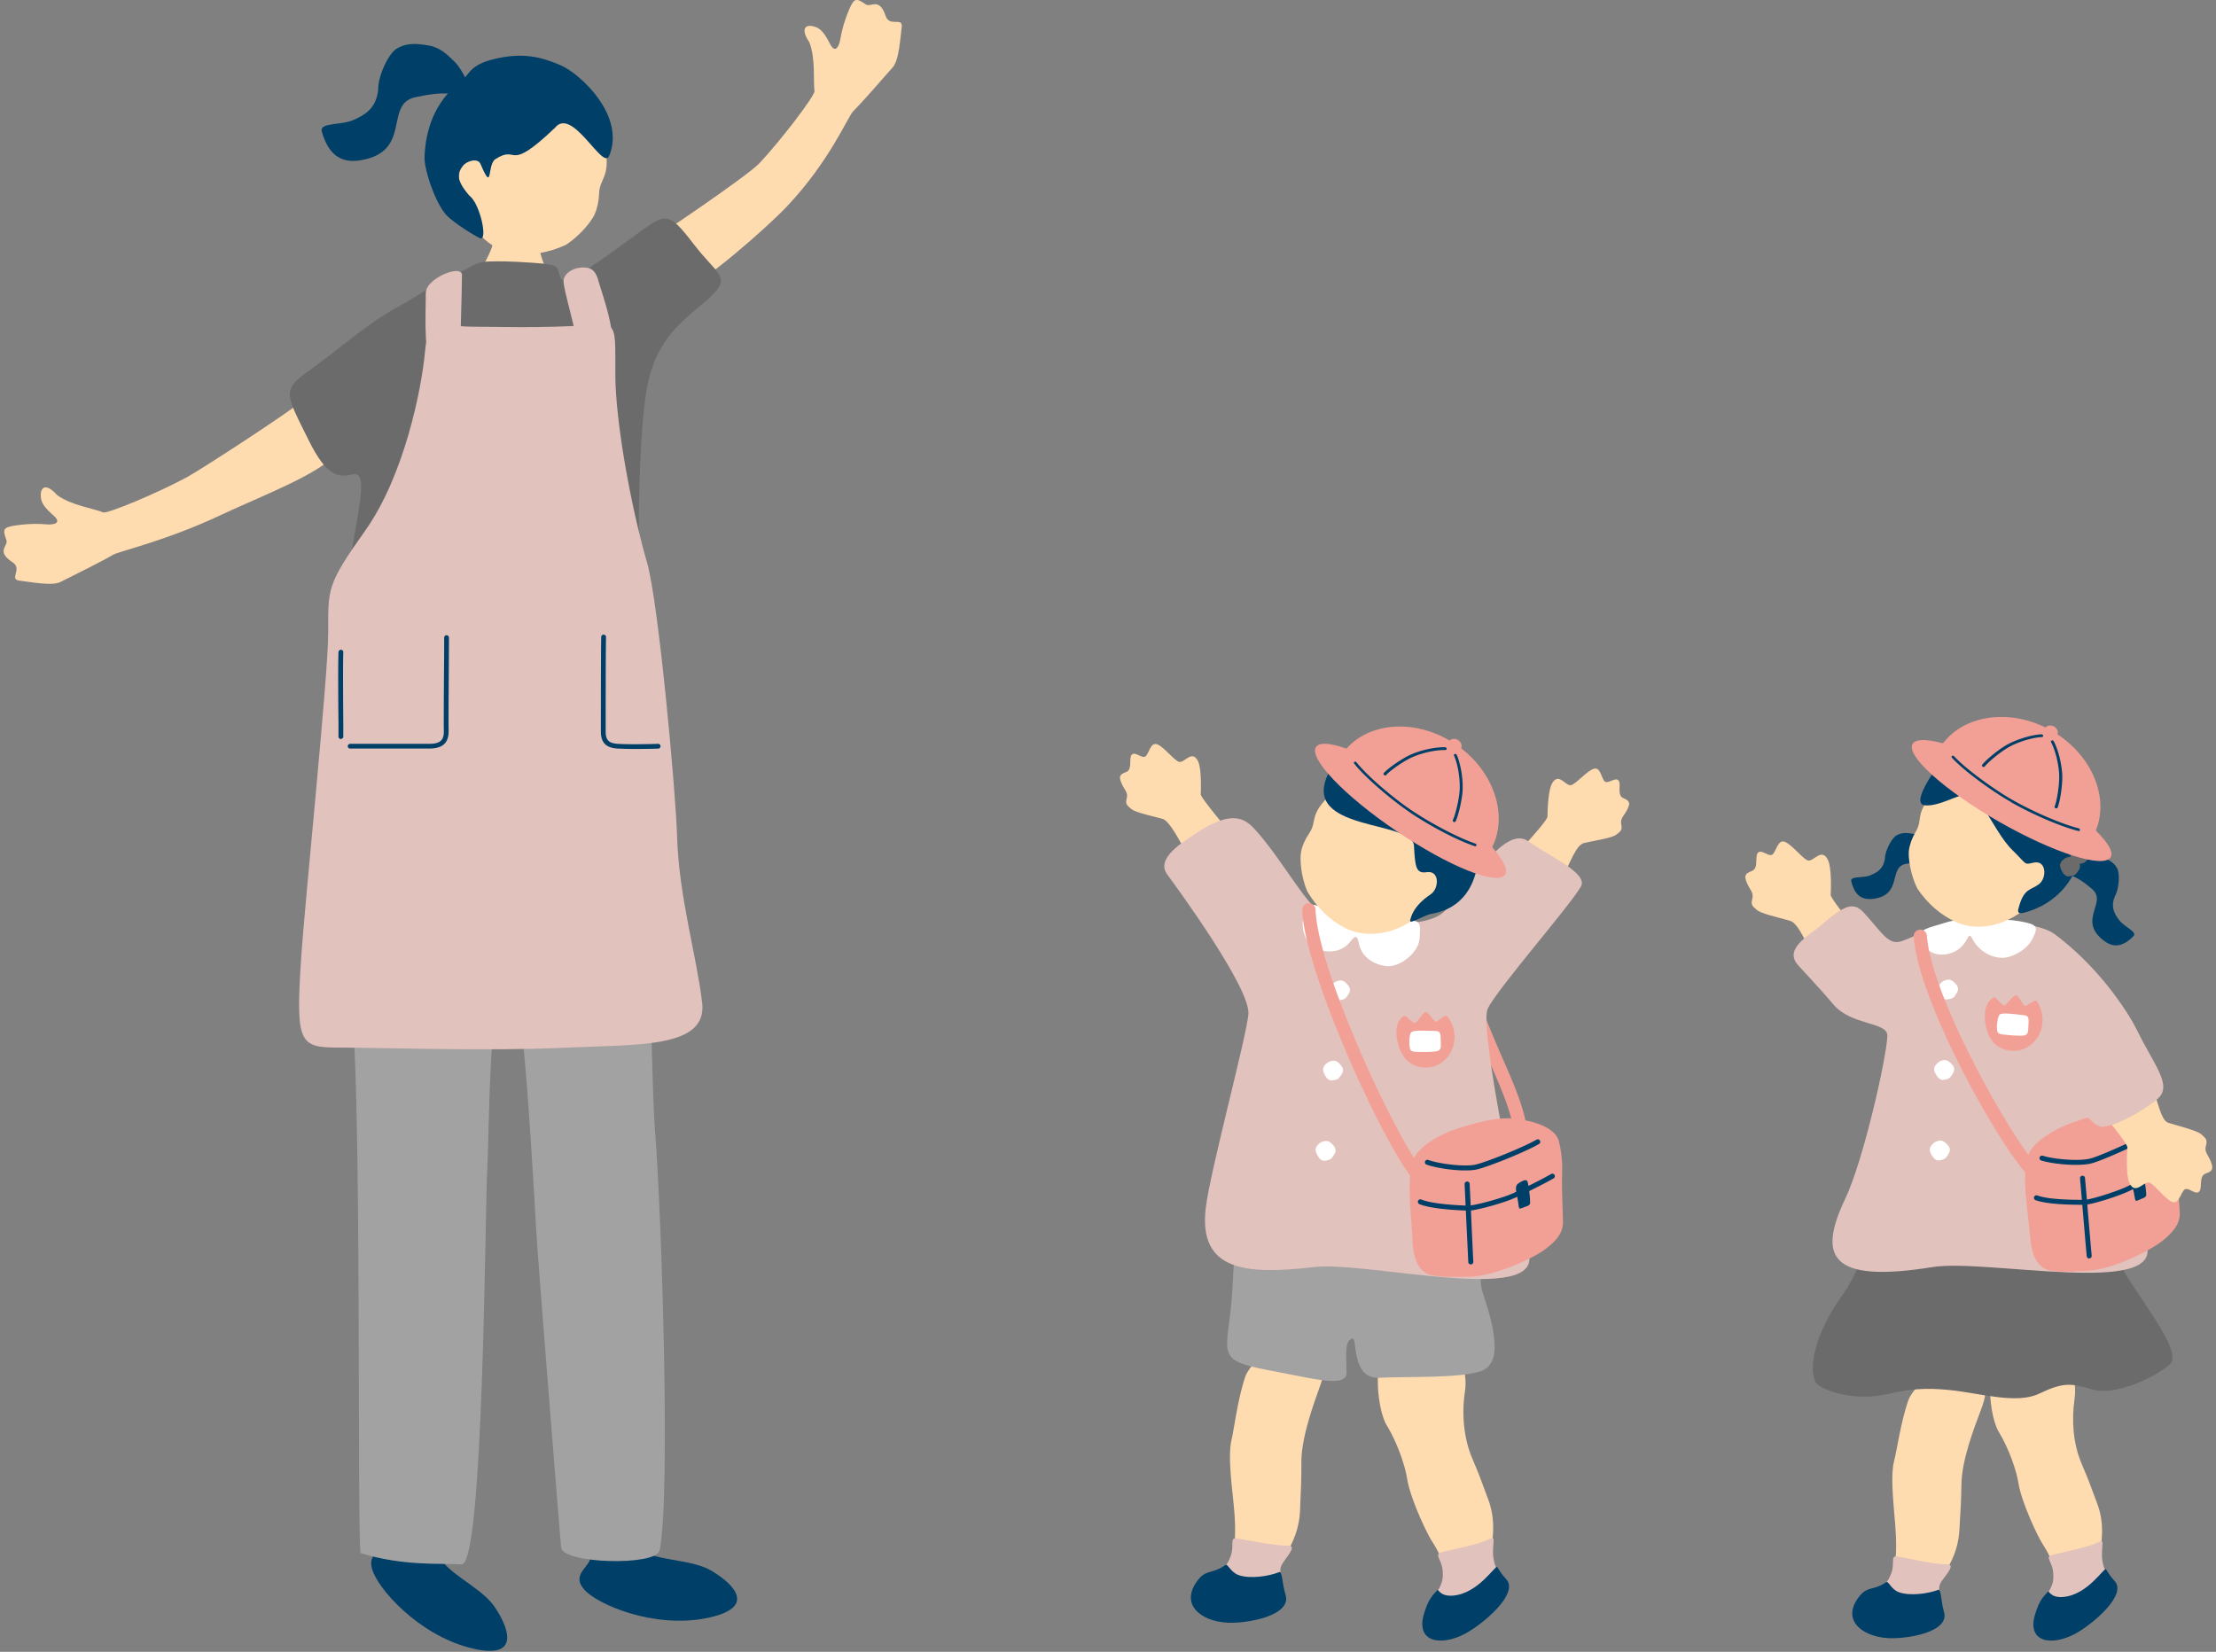 <svg width="334" height="249" fill="none" xmlns="http://www.w3.org/2000/svg"><rect width="100%" height="100%" fill="#808080" stroke="none"/><path d="M66.927 235.676c1.908 2.177 5.931 4.032 7.66 6.596 2.333 3.491 3.777 8.142-3.934 6.081-7.71-2.062-13.771-8.902-14.584-11.865-.786-2.899 2.373-2.68 2.927-3.904 2.438 1.572 5.145 2.744 7.944 3.092h-.013Z" fill="#003F67"/><path d="M62.12 217.434s8.394 2.177 8.278 3.607c-.129 1.417-4.28 8.67-4.513 12.136-.065.914.361 1.726 1.044 2.499-2.785-.348-5.506-1.52-7.943-3.092 0-.026.026-.052.039-.077.451-1.314 1.754-13.347 3.095-15.073Zm35.326 16.709c2.669 1.133 7.092 1.056 9.761 2.628 3.623 2.138 6.937 5.694-.903 7.188-7.84 1.495-16.273-2.061-18.285-4.38-1.972-2.267.968-3.44.942-4.779 2.875.36 5.828.244 8.497-.657h-.012Z" fill="#003F67"/><path d="M85.201 219.791s8.51-1.675 9.014-.335c.503 1.34-.103 9.675 1.199 12.896.348.85 1.07 1.404 2.024 1.804-2.656.901-5.622 1.017-8.497.657v-.091c-.155-1.378-4.204-12.78-3.753-14.931h.013Z" fill="#003F67"/><path d="M55.468 108.225c-1.676.36-5.635 9.198-5.029 24.516.245 6.158 1.986 16.593 2.476 19.35 1.677 9.469.864 81.858 1.457 82.039 6.486 1.984 11.85 1.494 15.19 1.687 3.34.194 3.52-53.206 3.882-59.557.27-4.625.257-29.992 3.172-30.275 2.282-.219 3.907 35.75 4.384 42.23.49 6.712 3.391 43.312 3.572 45.077.245 2.435 14.326 2.822 14.842.426 1.702-7.808.283-51.519-.684-63.127-.773-9.34-.928-61.194-3.61-60.872-1.38.167-39.665-1.494-39.665-1.494h.013Z" fill="#A2A2A2"/><path d="M81.046 33.026c-.336 0-5.726.051-6.138 0-.168.695-.477 3.491-.813 4.367-.838 2.255-2.617 4.896-4.087 6.738-3.74 5.063 17.408 3.8 15.345 1.443-1.909-2.139-3.624-5.54-4.268-8.915-.245-1.237-.04-3.195-.04-3.659v.026Z" fill="#FFDBB0"/><path d="M69.933 31.545c1.56 3.917 4.552 6.197 7.285 6.622 2.734.425 5.416-.052 8.008-1.224 2.115-1.314 3.894-3.543 4.358-4.547.426-.928.671-2.062.71-3.17.09-2.602 1.856-2.28.838-7.717-.31-1.649-2.605-9.366-9.903-10.912-6.422-1.352-14.558 12.755-11.296 20.948Z" fill="#FFDBB0"/><path d="M83.572 19.358c2.605-3.556 7.286 6.44 8.24 4.148 2.54-6.107-4.436-12.432-7.311-13.67-3.056-1.313-5.816-1.957-10.058-.927-3.74.915-3.559 2.255-5.08 3.44-3.92 3.053-5.21 7.292-5.378 11.26-.077 1.816 1.406 6.467 3.147 8.657.67.838 3.52 2.796 5.17 3.62 1.303.657.09-5.192-1.547-6.377-2.244-2.602-1.676-3.504-1.07-4.393.606-.902 2.347-1.34 2.733-.412 1.935 4.573.942.116 2.257-.721 3.559-2.28 1.612 2.267 8.885-4.638l.012.013Z" fill="#003F67"/><path d="M71.543 14.333c-.773-1.262-1.87-3.865-2.927-4.921S66.412 7.209 64.813 6.9c-2.502-.477-3.792-.322-5.068.464-1.135.695-2.773 3.955-2.747 6.21-.31 2.962-2.308 3.864-3.649 4.482-1.908.877-5.248.361-4.848 1.765 1.16 4.11 3.455 4.728 5.88 4.33 7.801-1.302 3.455-8.478 8.214-9.496 4.77-1.03 5.157-.36 8.936-.322h.012Z" fill="#003F67"/><path d="M102.76 43.99c3.559-1.61 12.573-9.43 15.796-12.819 6.448-6.776 9.272-13.656 10.033-14.39 1.16-1.147 4.074-4.47 5.944-6.609.761-.863 1.006-2.628 1.38-6.12.167-1.545-1.844.09-2.424-1.648-.98-2.912-2.205-1.224-2.992-1.74-1.354-.889-1.715-1.16-2.54.838-.826 1.997-1.122 3.375-1.29 4.354-.155.98-.722 2.384-1.56.773-.838-1.61-1.393-2.448-2.643-2.692-1.251-.245-1.715.605-.478 2.435.968 2.434.568 5.887.774 7.369.09.644-4.887 7.214-8.278 10.847-1.78 1.907-15.538 11.195-16.802 11.943-5.17 3.066 1.599 9.03 5.093 7.446l-.013.013ZM50.59 68.454c-2.45 3.04-11.72 6.545-17.085 9.083-8.459 4.006-15.55 5.552-16.467 6.093-1.392.838-5.35 2.822-7.891 4.084-1.032.516-2.798.31-6.267-.193-1.534-.232.542-1.765-.98-2.757-2.579-1.675-.632-2.435-.928-3.324-.516-1.533-.697-1.945 1.444-2.242 2.14-.296 3.546-.244 4.539-.154.993.09 2.489-.103 1.135-1.314-1.354-1.211-2.012-1.958-1.947-3.234.077-1.275 1.005-1.507 2.475.142 2.115 1.546 5.558 2.023 6.95 2.602.594.245 8.214-2.924 12.586-5.295 2.295-1.236 15.886-10.138 16.918-11.17 4.255-4.225 7.917 4.703 5.519 7.666v.013Z" fill="#FFDBB0"/><path d="M95.066 35.951c-3.649 2.706-9.929 7.343-10.522 6.055-.812-1.765.361-2.074-4.268-2.396-3.443-.245-5.21-.232-6.563-.193-2.424.051-3.198 1.25-4.127 1.468-3.043.722-3.314 1.907-9.903 5.54-4.603 2.538-8.678 6.313-13.165 9.495-4.1 2.911-3.443 3.465 0 10.435 2.772 5.617 4.539 5.63 6.68 5.153 3.274-.734-.994 10.474-.994 20.42 0 4.586-.76 14.3-.877 22.558-.051 3.491 15.706 3.311 18.698 2.898 2.514-.348 12.907-.824 16.35.194 2.36.695 12.56.399 12.702-3.479.412-10.474-2.773-15.743-2.773-20.896 0-5.282-.425-25.74 1.212-34.745 1.6-8.748 7.144-11.105 10.058-14.184 2.489-2.629.4-3.028-2.966-7.408-4.061-5.27-4.177-4.857-9.542-.89v-.025Z" fill="#6B6B6B"/><path d="M89.273 48.976c-7.724.554-15.06.27-18.246.27-4.513 0-6.434-2.125-6.963 3.711-.529 5.836-3.185 18.822-9.026 27.041-5.841 8.22-5.57 8.748-5.57 15.383 0 6.634-3.547 40.684-4.101 49.406-.8 12.458-.232 13.128 5.609 13.128s22.385.566 33.797.038c11.412-.528 21.857.116 21.057-6.789-.799-6.905-3.52-16.039-3.778-25.058-.193-6.634-2.785-35.286-4.539-41.341-2.386-8.22-4.771-21.218-4.771-28.368 0-7.15.27-7.691-3.456-7.42h-.013Z" fill="#E2C2BC"/><path d="M90.159 42.238c1.16 3.723 2.166 6.647 2.205 9.842.026 1.817-.387 3.067-2.36 2.95-1.973-.115-2.863-.012-2.901-2.28-.039-2.254-2.244-9.224-2.166-10.422.064-1.185 1.65-2.126 3.262-1.997 1.019.077 1.534.503 1.973 1.894l-.013.013Zm-20.517-.76c0-1.726-5.467.451-5.467 2.706 0 2.254-.117 4.38.025 6.905.13 2.525.787 1.984 2.786 1.855 1.057-.065 2.346.348 2.45-3.118.129-4.045.193-7.949.193-8.348h.013Z" fill="#E2C2BC"/><path d="M52.775 112.837h11.94c1.07 0 1.819-.245 2.296-.735.58-.605.619-1.481.606-2.074-.026-.914 0-5.411.026-9.031.013-2.061.025-3.929.025-4.882a.369.369 0 0 0-.36-.361.369.369 0 0 0-.362.36c0 .954 0 2.822-.025 4.883-.026 3.814-.052 8.129-.026 9.057.026.747-.103 1.25-.4 1.559-.335.348-.915.515-1.78.515h-11.94a.37.37 0 0 0-.36.361.37.37 0 0 0 .36.361v-.013Zm-1.395-1.444a.369.369 0 0 0 .361-.361v-1.868c-.025-3.195-.064-9.146 0-10.847a.369.369 0 0 0-.348-.374.388.388 0 0 0-.374.348c-.077 1.714-.038 7.678 0 10.886v1.868c0 .194.168.361.361.361v-.013Zm44.294 1.508c1.418 0 2.901-.025 3.533-.051.193 0 .348-.18.348-.374a.354.354 0 0 0-.374-.348c-1.29.052-4.655.104-6.086 0-1.328-.09-1.805-.566-1.805-1.829 0-2.834 0-12.239.051-14.261a.378.378 0 0 0-.348-.374.37.37 0 0 0-.374.348c-.052 1.984-.052 10.641-.052 14.274 0 1.649.761 2.435 2.476 2.551.645.039 1.612.064 2.618.064h.013Z" fill="#003F67"/><path d="M229.249 172.043a.993.993 0 0 1-.993-.889c-.361-3.298-1.805-6.596-3.611-10.77-.864-1.997-1.856-4.265-2.836-6.815a1.002 1.002 0 0 1 .567-1.302 1.004 1.004 0 0 1 1.302.567c.98 2.512 1.947 4.754 2.811 6.738 1.883 4.329 3.379 7.756 3.766 11.35a1.002 1.002 0 0 1-.89 1.108h-.116v.013Z" fill="#F2A096"/><path d="M195.849 202.988c-3.482-1.495-7.556 2.654-8.201 4.651-1.135 3.53-1.586 7.472-2.012 9.314-.683 2.886.22 8.013.452 11.608.116 1.958.245 6.119-1.122 7.433-.129.129-.284.696.322.979.593.271 7.402 1.198 7.337.077-.025-.463.245-.979.465-1.43.812-1.661 2.707-3.955 2.862-8.051.155-4.11.181-3.492.194-7.189.012-3.697 1.766-8.503 2.824-11.479 1.431-4.006.477-4.38-3.121-5.926v.013Zm29.568 33.392c-.477-.593-.76-1.198-.722-2.01.116-1.842.942-4.792-.399-8.374-1.342-3.581-1.097-3.066-2.425-6.222-1.315-3.156-1.547-6.777-1.083-9.933.967-6.609-5.184-9.147-8.975-9.018-5.441.18-4.539 11.131-2.811 14.017 1.741 2.885 2.798 6.274 3.082 8.064.439 2.822 2.837 8.014 3.778 9.482 1.019 1.585 2.657 4.638 1.625 6.609a4.322 4.322 0 0 1-.554.825c3.185 1.095 6.576-.541 8.484-3.44Zm-34.842-104.236c-.787-1.675-9.633-11.595-9.594-12.419.039-.825.116-3.93-.425-4.999-.955-1.855-2.115.515-2.953.077-.838-.425-2.179-2.177-3.134-2.576-.954-.4-1.16.902-1.689 1.662-.529.76-1.792-.876-2.282 0-.336.592.193 2.138-.787 2.499-.98.361-1.096.696-.67 1.688.425.992 1.005 1.352.786 2.241-.219.889.013 1.057.658 1.611s2.863.992 4.745 1.52c1.87.528 5.339 9.649 9.155 14.455 1.251 1.571 7.827-2.319 6.203-5.772l-.013.013Zm37.044-1.932c.864-1.623 5.623-6.338 5.623-7.163 0-.824.09-3.929.696-4.96 1.044-1.803 2.089.619 2.953.232.864-.386 2.295-2.061 3.262-2.409.98-.348 1.109.966 1.599 1.752.477.786 1.831-.773 2.27.116.296.618-.31 2.126.657 2.538.967.412 1.058.76.58 1.726-.477.966-1.07 1.289-.902 2.19.18.902-.065 1.057-.735 1.572-.671.515-2.914.837-4.81 1.263-1.895.425-2.592 5.655-6.667 10.254-1.341 1.508-6.331-3.749-4.526-7.111Z" fill="#FFDBB0"/><path d="M188.566 179.914c2.076-1.468 11.915-1.649 16.608-1.906 9.001-.503 11.76-1.946 14.584 3.079 4.81 8.541 2.747 10.873 3.727 13.81 1.792 5.308 2.992 10.539-.168 11.75-3.017 1.159-11.179.824-15.409 1.043-4.345.232-3.249-6.171-4.088-5.913-1.121.348-.954 2.087-.863 5.05.077 2.461-4.694 1.043-11.593-.245-8.73-1.636-6.202-2.409-5.622-12.11.503-8.258.284-11.672 2.811-14.558h.013Z" fill="#A2A2A2"/><path d="M224.218 152.048c1.741-3.337 12.302-15.369 14.056-18.397 1.147-1.997-4.617-4.509-7.969-6.854-3.598-2.512-8.949 6.996-12.637 10.616-2.489 2.435-9.852 1.855-12.521 1.765-1.986-.065-3.069-.734-5.957-1.662-2.115-.683-6.1-8.219-10.136-12.587-1.65-1.79-3.739-2.744-9.09.889-1.509 1.031-5.829 3.543-4.062 5.965 1.225 1.662 12.495 17.031 12.263 21.025-.181 3.092-5.803 23.834-6.435 29.309-1.109 9.495 6.048 10.074 16.299 8.889 8.111-.94 34.61 5.862 32.353-2.151-1.38-4.896-7.543-34.089-6.138-36.794l-.026-.013Z" fill="#E2C2BC"/><path d="M201.229 148.016c-.439.323-1.006.812-.658 1.611.348.799.761 1.198 1.238 1.146.915-.103 1.018-.257 1.431-.889.413-.644.258-1.069-.322-1.661-.581-.593-1.045-.477-1.702-.207h.013Zm-1.049 12.097c-.439.322-1.006.812-.658 1.61.348.799.761 1.199 1.238 1.147.915-.103 1.019-.258 1.431-.889.413-.644.258-1.069-.322-1.662-.58-.592-1.045-.476-1.702-.206h.013Zm-1.12 12.098c-.439.322-1.006.811-.658 1.61s.761 1.198 1.238 1.147c.915-.103 1.019-.258 1.431-.889.413-.644.258-1.069-.322-1.662-.58-.593-1.045-.477-1.702-.206h.013Z" fill="#fff"/><path d="M211.617 153.143c-1.186.67-1.469 2.513-.786 4.6.683 2.1 2.089 3.13 3.933 3.182 1.663.051 3.185-.825 4.023-2.551.696-1.404.658-3.646-.696-5.205-.284-.322-1.277.786-1.638.851-.335.064-1.07-1.456-1.534-1.469-.503-.013-1.251 1.623-1.664 1.662-.387.038-1.328-1.237-1.625-1.057l-.013-.013Z" fill="#F2A096"/><path d="M215.626 155.386c1.329.025 1.509-.039 1.522 1.365 0 .941.258 1.649-.825 1.752-1.083.103-1.715.09-2.682.065-.967-.026-1.135-.116-1.212-1.082-.039-.503 0-1.65.283-1.881.387-.335 1.96-.232 2.902-.207l.012-.012Zm-19.092-17.367c-.567 1.739.155 4.097 1.638 4.87 1.573.811 3.623.734 4.9-.451.696-.644 1.392-2.126 1.715-.335.309 1.765 1.702 3.156 4.01 3.517 2.05.335 5.029-1.945 5.171-4.174.129-2.177.283-3.002-2.27-2.5-2.463.49-5.145 1.16-6.46.773-1.857-.541-3.675-1.004-5.145-2.215-1.895-1.572-2.914-1.456-3.546.502l-.013.013Z" fill="#fff"/><path d="M212.3 139.126c-3.443 2.049-7.105 2.036-9.529.786-2.424-1.249-4.32-3.156-5.725-5.527-.967-2.203-1.148-4.895-.954-5.913.167-.94.606-1.932 1.199-2.795 1.379-2.01-.207-2.783 3.649-6.274 1.173-1.057 7.311-5.54 14.029-2.5 5.906 2.68 4.539 17.933-2.669 22.21v.013Z" fill="#FFDBB0"/><path d="M200.224 116.556c.645-.851 3.237-2.332 5.661-2.113 3.005.27 3.907-1.508 6.873-.619 4.126 1.237 7.337 3.994 8.24 5.437 1.934 3.105 1.418 5.037 1.715 7.008.528 3.582-.206 10.332-6.912 11.479-1.276.219-3.378 1.688-3.262 1.005.387-1.804 1.805-3.079 3.082-3.929 1.315-.876 1.379-3.646-.568-3.35-1.612.232-1.766-.683-1.934-3.955-.206-3.994-17.227-2.048-12.895-10.951v-.012Z" fill="#003F67"/><path d="M224.295 128.756c3.392-5.011 1.2-12.432-4.9-16.555-6.099-4.122-13.81-3.414-17.201 1.611-.052.077-.103.167-.155.245l21.986 15.073c.09-.129.18-.245.27-.374Z" fill="#F2A096"/><path d="M226.837 131.861c-1.147 1.7-8.459-1.237-16.324-6.558-7.866-5.32-13.308-11.002-12.16-12.702 1.148-1.701 8.459 1.236 16.325 6.557 7.865 5.321 13.307 11.002 12.159 12.703Zm-6.671-18.938c-.283.412-.889.477-1.379.155-.477-.323-.645-.928-.361-1.34.283-.413.889-.477 1.379-.155.477.322.645.928.361 1.34Z" fill="#F2A096"/><path d="M212.501 122.456c-.207-.142-.4-.271-.593-.412-2.567-1.804-6.19-4.896-7.789-6.919-.077-.103-.064-.231.026-.283.09-.064.232-.026.309.077 1.574 1.984 5.145 5.025 7.673 6.803 3.056 2.151 7.556 4.534 10.225 5.436.116.039.207.168.181.271-.026.103-.142.167-.258.129-2.592-.864-6.68-3.002-9.774-5.089v-.013Zm-3.858-5.617s-.013 0-.026-.013c-.103-.077-.116-.219-.051-.296.632-.696 2.604-2.1 3.997-2.744 1.315-.605 3.533-1.185 5.235-1.146a.25.25 0 0 1 .245.219c.013.115-.064.206-.193.206-1.638-.039-3.791.528-5.055 1.108-1.328.605-3.288 1.996-3.881 2.666-.065.078-.194.078-.297.013l.026-.013Zm10.425 7.047c-.103-.064-.142-.18-.09-.27.387-.812.954-3.131 1.031-4.6.065-1.391-.193-3.594-.851-5.101-.051-.116 0-.232.116-.258a.27.27 0 0 1 .297.155c.67 1.571.954 3.852.877 5.282-.078 1.533-.645 3.877-1.058 4.728-.051.103-.18.128-.296.064 0 0-.013 0-.026-.013v.013Z" fill="#003F67"/><path d="M186.528 231.923c2.373.425 6.035 1.121 7.505 1.069 1.47-.051.194 1.315-.593 2.487-.632.928-.49 1.25-.348 2.486.142 1.237-2.308 1.379-5.158 1.327-2.85-.051-5.442-1.455-4.487-2.177.941-.721 1.573-1.108 2.089-2.68.541-1.636-.31-2.744 1.005-2.512h-.013Z" fill="#E2C2BC"/><path d="M184.679 235.93c-1.986 1.417-2.837.567-4.165 2.306-2.721 3.581.399 6.145 4.474 6.377 2.85.154 9.839-1.018 8.756-4.277-.452-1.366-.49-3.569-.929-3.35-1.65.657-4.397 1.031-6.06.477-1.315-.438-1.702-1.83-2.063-1.533h-.013Z" fill="#003F67"/><path d="M217.358 233.971c2.334-.567 5.519-1.199 6.834-1.83 1.316-.631.852-.296.839 1.894 0 .618.129 1.778.748 2.86.631 1.082-1.561 2.19-4.191 3.285-2.631 1.095-5.571.85-4.991-.193.581-1.044.993-1.636.839-3.298-.168-1.714-1.393-2.383-.091-2.706l.013-.012Z" fill="#E2C2BC"/><path d="M225.674 236.226c-.245-.399-2.798 3.968-6.654 4.303-1.998.167-2.218-1.018-2.385-.825-.774.889-1.29 1.263-1.986 3.479-1.367 4.432 2.566 5.024 6.215 3.066 2.553-1.366 8.24-6.042 6.112-8.245-.606-.631-.967-1.237-1.302-1.778Z" fill="#003F67"/><path d="M212.922 187.309c-.193-4.355-1.096-10.191.336-12.973.877-1.688 3.997-3.44 6.228-4.149 6.241-1.996 8.124-1.752 10.432-1.301 1.225.232 4.513 1.057 5.041 3.157.71 2.769.452 4.869.465 5.9 0 2.074.09 3.517.154 6.145.026 1.069-.219 2.422-2.759 4.29-1.947 1.43-7.724 4.045-11.386 4.084-1.973.026-4.758.142-6.138-.386-1.754-.683-2.295-2.912-2.385-4.767h.012Z" fill="#F2A096"/><path d="M220.831 176.436c-1.947 0-4.435-.386-5.815-.876a.379.379 0 0 1-.232-.477c.077-.193.296-.296.477-.231 1.779.631 5.609 1.082 7.234.682 1.728-.425 6.989-2.538 9.091-3.736a.378.378 0 0 1 .374.657c-2.192 1.25-7.492 3.376-9.285 3.814-.477.116-1.121.167-1.844.167Zm.845 14.171a.38.38 0 0 1-.373-.361l-.284-5.952c-.116-2.383-.219-4.754-.271-5.784 0-.206.142-.387.361-.4.258 0 .387.155.4.361.051 1.031.167 3.401.271 5.797.116 2.422.219 4.857.283 5.939 0 .207-.142.387-.361.4h-.026Z" fill="#003F67"/><path d="M221.293 182.491h-.168c-1.315-.052-5.325-.206-7.195-.979a.376.376 0 0 1 .284-.696c1.754.721 5.661.876 6.937.928h.103c.903.025 5.016-1.083 6.654-1.804 1.625-.721 4.642-2.242 5.88-2.963a.378.378 0 0 1 .374.657c-1.251.721-4.32 2.267-5.957 2.989-1.612.721-5.738 1.881-6.925 1.881l.013-.013Z" fill="#003F67"/><path d="M228.891 178.356c.541-.322 1.16-.696 1.328-.258.167.438.361 2.01.387 2.718.025.709.141.838-.774 1.121-.916.296-.851.593-1.019-.721-.167-1.314-.683-2.397.091-2.86h-.013Z" fill="#003F67"/><path d="M214.506 178.922a.989.989 0 0 1-.606-.206c-3.946-2.989-17.305-31.757-17.627-41.535a.996.996 0 0 1 .967-1.031h.039c.541 0 .98.426 1.005.967.323 9.739 13.604 37.553 16.828 40.001a1.004 1.004 0 0 1-.606 1.804Z" fill="#F2A096"/><path d="M295.625 206.762c-3.353-1.507-7.363 2.448-8.021 4.38-1.147 3.414-1.65 7.215-2.101 8.992-.71 2.783.09 7.769.245 11.26.09 1.907.141 5.926-1.213 7.189-.129.129-.283.67.297.953.567.271 7.157 1.288 7.105.193-.026-.451.258-.953.477-1.378.812-1.598 2.695-3.788 2.914-7.769.22-3.98.232-3.375.31-6.956.077-3.582 1.844-8.22 2.927-11.08 1.457-3.865.541-4.225-2.927-5.784h-.013Z" fill="#FFDBB0"/><path d="M286.121 234.654c2.282.451 5.828 1.185 7.247 1.159 1.418-.025.167 1.276-.619 2.397-.619.888-.503 1.198-.387 2.409.116 1.211-2.257 1.288-5.016 1.198-2.76-.09-5.248-1.495-4.32-2.19.928-.683 1.534-1.044 2.063-2.564.542-1.572-.258-2.667 1.019-2.409h.013Z" fill="#E2C2BC"/><path d="M284.284 238.506c-1.947 1.34-2.759.502-4.074 2.177-2.695 3.427.296 5.965 4.229 6.248 2.76.194 9.555-.824 8.549-4.006-.412-1.327-.412-3.466-.851-3.26-1.612.606-4.281.928-5.88.374-1.263-.438-1.625-1.804-1.973-1.52v-.013Z" fill="#003F67"/><path d="M317.182 236.702c-.464-.58-.748-1.159-.696-1.958.103-1.778.916-4.651-.4-8.116-1.302-3.466-1.07-2.976-2.359-6.029-1.29-3.054-1.496-6.558-1.058-9.637.929-6.403-5.042-8.863-8.717-8.735-5.274.168-4.397 10.783-2.708 13.592 1.69 2.796 2.721 6.081 2.992 7.82.438 2.731 2.759 7.755 3.675 9.185.993 1.534 2.579 4.497 1.573 6.403-.18.361-.361.606-.541.799 3.094 1.056 6.383-.528 8.214-3.337l.025.013Z" fill="#FFDBB0"/><path d="M309.367 234.383c2.27-.554 5.352-1.172 6.628-1.778 1.277-.605.825-.296.812 1.829 0 .606.129 1.727.735 2.77.607 1.044-1.521 2.113-4.061 3.182-2.541 1.07-5.39.825-4.836-.193.555-1.005.967-1.584.812-3.195-.154-1.662-1.341-2.319-.09-2.615Z" fill="#E2C2BC"/><path d="M317.422 236.56c-.245-.386-2.708 3.852-6.448 4.174-1.934.168-2.14-.992-2.308-.799-.748.864-1.251 1.224-1.921 3.376-1.316 4.29 2.488 4.869 6.022 2.976 2.475-1.327 7.981-5.862 5.918-8.001-.593-.618-.928-1.198-1.263-1.726Z" fill="#003F67"/><path d="M284.457 178.819c2.166-1.391 10.341-1.121 15.074-1.597 4.603-.464 6.911.309 11.953-.838 3.946-.902 2.811 3.582 7.247 12.729 2.927 6.042 10.638 14.57 8.265 16.606-2.372 2.035-8.226 4.702-11.514 3.762-3.289-.941-4.333-1.211-8.202.631-3.378 1.61-9.052-.142-13.513-.58-3.727-.374-6.099-.103-9.014.567-5.609 1.288-9.838-.593-10.767-1.366-1.354-1.108-1.276-6.493 3.585-13.321 4.848-6.84 4.217-13.797 6.899-16.606l-.013.013Z" fill="#6B6B6B"/><path d="M289.309 143.21c-.323-.708-6.654.58-8.24-1.404-2.398-3.002-5.171-6.403-5.145-6.918.052-.876.155-4.148-.426-5.282-.992-1.971-2.243.528-3.12.064-.877-.464-2.295-2.306-3.301-2.744-1.006-.438-1.238.954-1.792 1.752-.555.799-1.896-.927-2.412-.013-.361.632.194 2.268-.851 2.641-1.044.387-1.16.735-.722 1.791.439 1.057 1.058 1.43.813 2.371-.245.94-.001 1.12.683 1.7.67.58 3.03 1.069 5.003 1.636 1.341.387 2.643 3.839 4.603 7.614.916 1.778 4.862 4.355 8.137 4.805 1.921.258 5.106.735 5.687-1.314.515-1.803 1.856-4.985 1.083-6.686v-.013Z" fill="#FFDBB0"/><path d="M323.471 161.775c1.612-3.401-5.093-14.442-13.707-20.897-2.992-2.254-10.69-1.816-13.372-1.932-4.294-.167-6.95 2.01-9.851 2.95-1.935.619-2.889-1.314-5.545-4.238-1.638-1.804-2.914-1.314-6.783 2.035-1.379 1.198-5.235 3.234-3.378 5.579.606.773 3.095 3.298 5.519 6.17 2.682 3.17 8.149 2.577 8.111 4.677-.065 3.092-3.598 18.822-6.332 24.555-4.113 8.632-2.527 12.857 13.14 10.332 8.059-1.301 34.803 4.535 32.237-3.401-1.573-4.844-1.341-23.073-.039-25.83Z" fill="#E2C2BC"/><path d="M292.826 147.939c-.425.335-.98.85-.606 1.623.387.786.8 1.172 1.29 1.095.915-.142 1.005-.296 1.405-.953.387-.657.219-1.07-.387-1.637-.593-.566-1.057-.438-1.702-.141v.013Zm-.582 12.123c-.425.347-.98.85-.606 1.623.387.786.8 1.172 1.29 1.095.915-.142 1.005-.296 1.405-.953.387-.657.219-1.07-.387-1.637-.606-.566-1.057-.438-1.702-.141v.013Zm-.654 12.135c-.426.335-.98.851-.606 1.624.387.785.799 1.172 1.289 1.095.916-.142 1.006-.297 1.406-.954.387-.657.219-1.069-.387-1.636-.593-.567-1.057-.438-1.702-.142v.013Z" fill="#fff"/><path d="M300.519 150.373c-1.238.58-1.664 2.384-1.161 4.522.503 2.152 1.818 3.285 3.649 3.492 1.651.193 3.237-.567 4.23-2.216.799-1.34.954-3.569-.271-5.257-.245-.347-1.328.683-1.702.722-.335.038-.954-1.546-1.406-1.598-.503-.051-1.379 1.508-1.805 1.521-.387 0-1.225-1.34-1.534-1.199v.013Z" fill="#F2A096"/><path d="M304.329 152.95c1.315.142 1.509.09 1.406 1.494-.078.941.116 1.662-.967 1.675-1.084.013-1.715-.051-2.67-.154-.967-.103-1.121-.207-1.121-1.186 0-.502.141-1.636.438-1.855.413-.296 1.973-.064 2.914.026Zm-14.906-11.221c.168.786 1.122 1.662 2.141 1.997 1.354.451 3.288.064 4.461-1.456.658-.85.723-1.829 1.277-.721.799 1.597 2.592 2.834 4.539 2.834 1.315 0 3.636-1.147 4.462-2.796.954-1.893.876-2.228-1.909-2.718-2.489-.438-4.939-.167-6.125-.155-1.934 0-3.146-.27-5.235.426-2.347.773-3.985.824-3.611 2.589Z" fill="#fff"/><path d="M306.019 186.742c-.361-4.341-1.495-10.151-.167-12.973.812-1.726 3.868-3.594 6.06-4.38 6.164-2.229 8.047-2.061 10.381-1.713 1.225.193 4.551.876 5.17 2.95.813 2.744.645 4.844.684 5.887.077 2.075.219 3.517.387 6.133.064 1.069-.129 2.422-2.592 4.393-1.883 1.507-7.569 4.341-11.219 4.522-1.972.103-4.745.322-6.15-.155-1.78-.605-2.412-2.821-2.566-4.664h.012Z" fill="#F2A096"/><path d="M312.872 175.598c-1.831 0-3.959-.27-5.21-.657a.38.38 0 0 1-.245-.476.38.38 0 0 1 .477-.245c1.806.567 5.648.863 7.247.399 1.702-.489 6.886-2.808 8.949-4.084a.373.373 0 0 1 .516.116.372.372 0 0 1-.116.516c-2.141 1.327-7.35 3.658-9.142 4.174-.619.18-1.496.257-2.476.257Zm2.017 14.107a.37.37 0 0 1-.374-.348c-.103-1.095-.309-3.53-.515-5.952-.207-2.383-.4-4.741-.49-5.758a.376.376 0 0 1 .335-.413c.232 0 .387.129.412.335.091 1.031.297 3.389.49 5.772.207 2.409.413 4.857.516 5.939a.375.375 0 0 1-.335.412h-.039v.013Z" fill="#003F67"/><path d="M314.145 181.615h-.116c-1.316 0-5.313 0-7.221-.696a.376.376 0 0 1-.22-.489c.078-.193.284-.297.477-.219 1.78.657 5.674.657 6.964.657h.116c.915 0 4.964-1.276 6.576-2.061 1.599-.786 4.552-2.422 5.764-3.183a.362.362 0 0 1 .516.116.373.373 0 0 1-.116.516c-1.225.773-4.23 2.422-5.829 3.22-1.612.799-5.802 2.139-6.911 2.139Z" fill="#003F67"/><path d="M321.648 177.183c.528-.348 1.134-.747 1.315-.309.18.425.438 1.997.49 2.706.051.708.168.824-.735 1.159-.903.335-.825.618-1.045-.67-.219-1.288-.773-2.37-.012-2.873l-.013-.013Z" fill="#003F67"/><path d="M307.257 178.316c-.193 0-.399-.064-.58-.18-3.933-2.757-17.511-26.629-18.246-36.923a.999.999 0 0 1 .929-1.069.984.984 0 0 1 1.07.928c.696 9.829 14.287 33.238 17.395 35.415.451.322.567.94.245 1.391a.981.981 0 0 1-.825.425l.012.013Z" fill="#F2A096"/><path d="M314.214 164.004c.774 1.791 6.512 8.155 6.435 9.018-.065.876-.245 4.148.296 5.295.942 1.997 2.257-.477 3.121 0 .877.477 2.231 2.37 3.237 2.821.992.464 1.25-.914 1.831-1.7.58-.786 1.869.979 2.411.077.374-.618-.129-2.267.915-2.615 1.045-.361 1.174-.709.774-1.765-.412-1.069-1.019-1.456-.761-2.383.258-.928.026-1.121-.644-1.727-.658-.605-3.005-1.146-4.965-1.752-1.96-.618-1.418-6.892-6.292-11.195-2.966-2.615-7.969 2.229-6.37 5.939l.012-.013Z" fill="#FFDBB0"/><path d="M292.476 130.263c-.412-.747-.98-2.28-1.56-2.924-.58-.631-1.212-1.327-2.14-1.546-1.432-.335-2.18-.283-2.94.142-.671.373-1.702 2.216-1.741 3.517-.258 1.7-1.432 2.177-2.218 2.499-1.122.464-3.043.064-2.85.889.568 2.409 1.87 2.821 3.288 2.654 4.539-.554 2.218-4.805 4.991-5.282 2.772-.477 2.991-.077 5.17.039v.012Z" fill="#003F67"/><path d="M304.283 137.722c-3.263 2.216-6.86 2.422-9.323 1.34s-4.423-2.847-5.957-5.089c-1.071-2.1-1.419-4.741-1.29-5.759.116-.927.49-1.932 1.019-2.808 1.238-2.048-.374-2.718 3.21-6.39 1.084-1.108 6.861-5.875 13.643-3.285 5.958 2.28 5.519 17.353-1.302 21.991Z" fill="#FFDBB0"/><path d="M291.36 116.452c.812-1.223 2.747-2.615 5.119-2.963 2.205-.309 3.224-1.404 6.77-.657 4.152.863 7.453 3.492 8.42 4.857 2.089 2.937 1.702 4.857 2.102 6.777.735 3.478-.877 10.976-8.639 13.102-1.225.335-.98-.361-.839-.851.774-2.847 1.806-2.512 3.018-3.427 1.238-.94 1.135-3.658-.761-3.259-1.573.322-.903.399-3.211-1.855-1.65-1.61-2.862-4.071-5.377-7.988-1.122-1.765-5.222 1.559-7.891 1.199-1.367-.181-.349-2.422 1.302-4.935h-.013Z" fill="#003F67"/><path d="M310.497 131.191c.8-.464 2.192-1.572 3.095-1.843.902-.27 1.87-.554 2.85-.245 1.521.49 2.192.954 2.656 1.778.412.722.348 3.015-.348 4.252-.722 1.726.103 2.821.657 3.568.787 1.057 2.786 1.765 2.154 2.422-1.883 1.92-3.327 1.572-4.539.619-3.92-3.054.645-5.707-1.676-7.704-2.322-1.997-2.734-1.752-4.836-2.86l-.013.013Z" fill="#003F67"/><path d="M312.799 127.455c-.452.309-1.032.786-.71 1.584.323.812.723 1.224 1.2 1.186.915-.078 1.031-.219 1.47-.851.438-.631.296-1.056-.271-1.662-.567-.605-1.032-.515-1.689-.257Z" fill="#6B6B6B"/><path d="M311.3 129.336c-.452.309-1.032.786-.71 1.584.323.812.723 1.224 1.2 1.186.915-.078 1.031-.22 1.47-.851.438-.631.296-1.056-.271-1.662-.568-.605-1.032-.515-1.689-.257Z" fill="#6B6B6B"/><path d="M316.808 149.704c3.455 1.12 4.461 4.328 6.872 8.593 2.412 4.264 3.289 6.016 1.213 7.613-2.644 2.023-6.074 3.814-8.008 3.955-1.934.142-5.854-6.415-6.396-8.786-.735-3.195-.232-6.776.361-8.309.593-1.533 3.727-3.801 5.958-3.079v.013Z" fill="#E2C2BC"/><path d="M315.36 126.295c3.004-5.256.257-12.483-6.138-16.142-6.396-3.659-14.03-2.358-17.034 2.899-.052.09-.091.167-.142.257l23.069 13.373c.077-.129.167-.258.245-.4v.013Z" fill="#F2A096"/><path d="M318.127 129.207c-1.019 1.777-8.524-.606-16.777-5.308-8.239-4.715-14.106-9.972-13.088-11.749 1.019-1.778 8.524.605 16.776 5.307 8.253 4.716 14.107 9.972 13.089 11.75Zm-8.072-18.384c-.245.425-.851.541-1.367.257-.516-.283-.709-.876-.464-1.301.245-.425.851-.541 1.366-.258.516.284.71.876.465 1.302Z" fill="#F2A096"/><path d="M303.129 120.911c-.22-.116-.426-.245-.632-.361-2.695-1.611-6.538-4.406-8.291-6.313-.091-.09-.078-.219 0-.283.09-.065.232-.039.322.051 1.715 1.855 5.506 4.612 8.162 6.21 3.211 1.919 7.866 3.955 10.613 4.651a.236.236 0 0 1 .193.257c-.013.116-.129.181-.258.142-2.656-.67-6.886-2.486-10.135-4.342l.026-.012Zm-4.273-5.321s-.013 0-.026-.013c-.103-.077-.142-.206-.065-.296.581-.748 2.438-2.293 3.779-3.041 1.263-.695 3.43-1.455 5.132-1.546.129 0 .245.078.271.194.025.116-.052.206-.181.219-1.638.09-3.74.811-4.952 1.494-1.276.709-3.12 2.242-3.675 2.95-.064.078-.18.09-.283.039Zm10.943 6.248c-.103-.065-.155-.168-.116-.271.335-.837.722-3.195.683-4.663-.038-1.392-.464-3.569-1.225-5.025-.051-.103 0-.232.103-.257.116-.039.246.025.31.129.787 1.52 1.238 3.761 1.277 5.204.038 1.533-.349 3.917-.71 4.793-.038.103-.167.141-.283.09h-.039Z" fill="#003F67"/></svg>